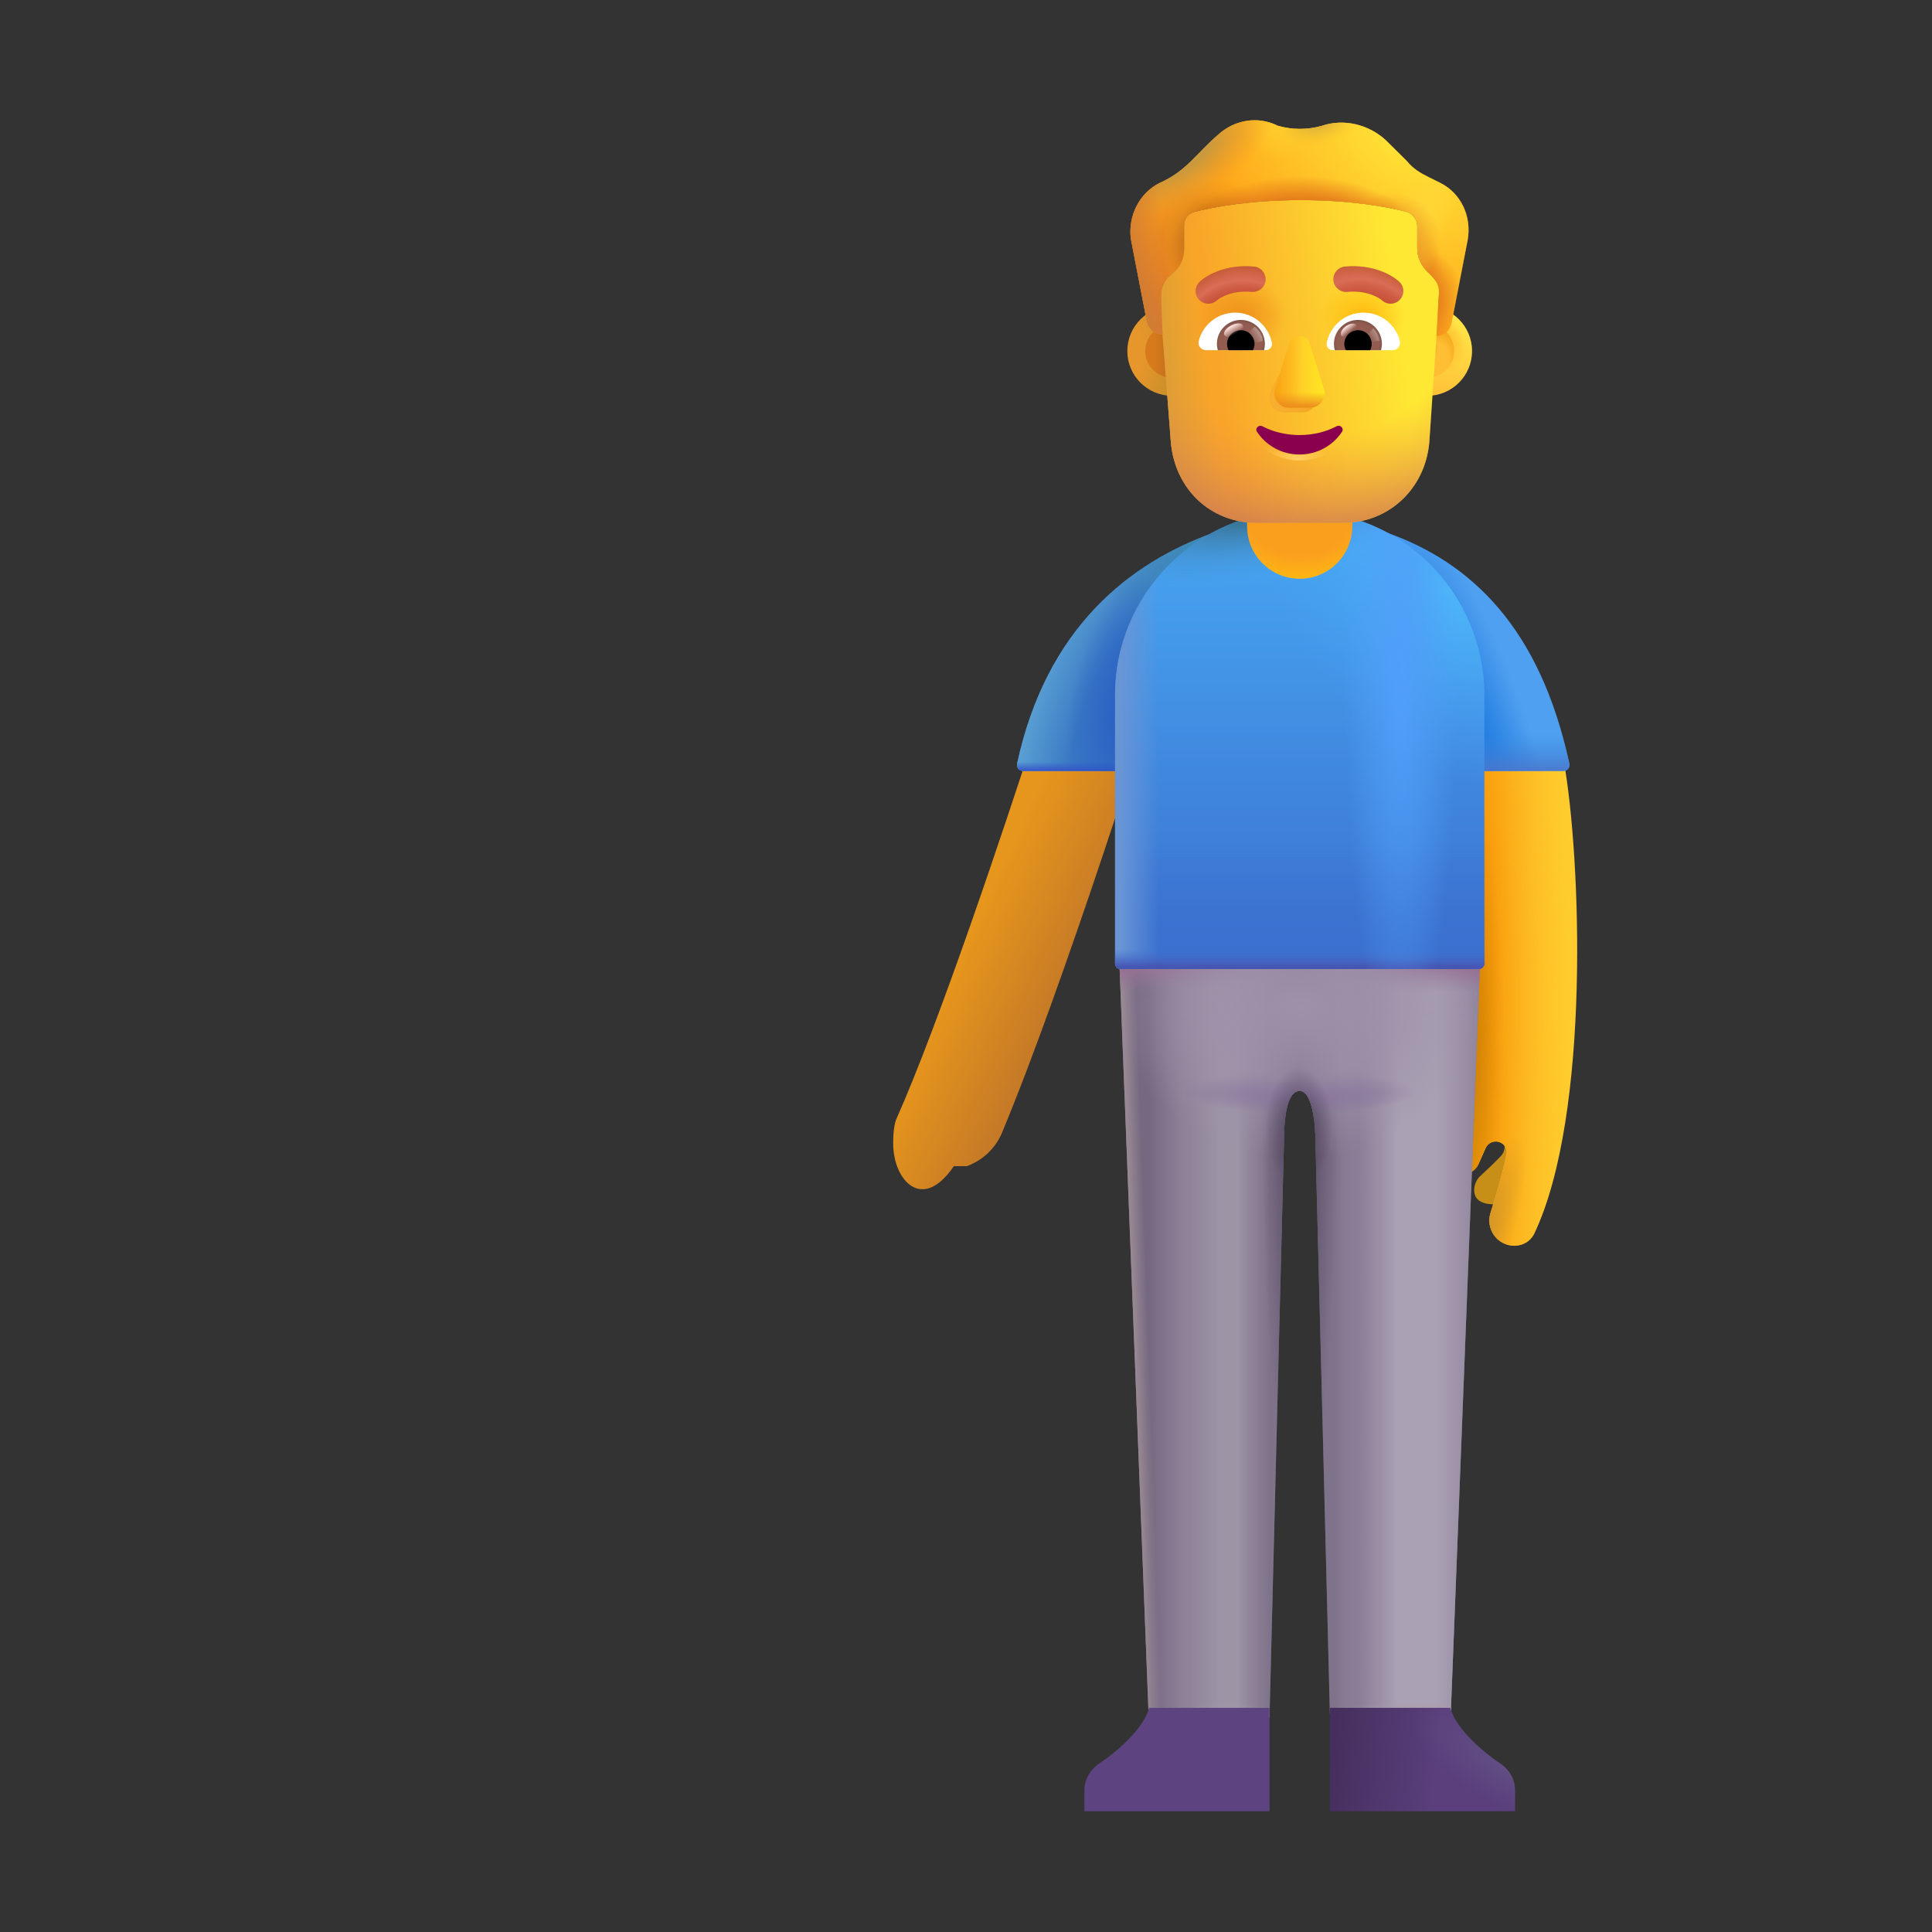 <svg width="32" height="32" viewBox="0 0 32 32" fill="none" xmlns="http://www.w3.org/2000/svg">
<rect x="0" y="0" width="32" height="32" fill="#333333" stroke="none"/>
<path d="M16.589 18.779C17.649 16.239 19.149 11.46 19.219 11.22L18.882 11.116C18.239 10.919 17.392 11.368 17.186 12.008C16.611 13.788 15.549 16.955 14.849 18.529C14.793 18.65 14.787 18.917 14.799 19.049C14.849 19.595 15.299 20.049 15.799 19.315H16.014C16.141 19.269 16.257 19.198 16.356 19.106C16.455 19.014 16.534 18.903 16.589 18.779Z" fill="url(#paint0_linear_4524_41283)"/>
<path d="M24.859 19.148C24.944 19.058 24.923 18.952 24.902 18.91H25.34L25.02 19.906C24.758 19.984 24.48 19.957 24.43 19.793C24.389 19.662 24.457 19.539 24.504 19.492C24.587 19.415 24.775 19.239 24.859 19.148Z" fill="#C78E18"/>
<path d="M25.414 20.429C26.352 18.447 26.183 14.171 25.901 12.605H24.229C24.301 15.031 24.074 17.859 23.935 19.128C23.924 19.231 23.968 19.331 24.051 19.393C24.201 19.504 24.415 19.448 24.49 19.278L24.607 19.015C24.645 18.929 24.743 18.886 24.833 18.916C24.917 18.944 24.97 19.029 24.952 19.117C24.891 19.416 24.78 19.795 24.688 20.09C24.623 20.297 24.726 20.521 24.927 20.603C25.113 20.679 25.328 20.611 25.414 20.429Z" fill="#FFCC2D"/>
<path d="M25.414 20.429C26.352 18.447 26.183 14.171 25.901 12.605H24.229C24.301 15.031 24.074 17.859 23.935 19.128C23.924 19.231 23.968 19.331 24.051 19.393C24.201 19.504 24.415 19.448 24.49 19.278L24.607 19.015C24.645 18.929 24.743 18.886 24.833 18.916C24.917 18.944 24.97 19.029 24.952 19.117C24.891 19.416 24.78 19.795 24.688 20.09C24.623 20.297 24.726 20.521 24.927 20.603C25.113 20.679 25.328 20.611 25.414 20.429Z" fill="url(#paint1_radial_4524_41283)"/>
<path d="M25.414 20.429C26.352 18.447 26.183 14.171 25.901 12.605H24.229C24.301 15.031 24.074 17.859 23.935 19.128C23.924 19.231 23.968 19.331 24.051 19.393C24.201 19.504 24.415 19.448 24.49 19.278L24.607 19.015C24.645 18.929 24.743 18.886 24.833 18.916C24.917 18.944 24.97 19.029 24.952 19.117C24.891 19.416 24.78 19.795 24.688 20.09C24.623 20.297 24.726 20.521 24.927 20.603C25.113 20.679 25.328 20.611 25.414 20.429Z" fill="url(#paint2_radial_4524_41283)"/>
<path d="M25.414 20.429C26.352 18.447 26.183 14.171 25.901 12.605H24.229C24.301 15.031 24.074 17.859 23.935 19.128C23.924 19.231 23.968 19.331 24.051 19.393C24.201 19.504 24.415 19.448 24.49 19.278L24.607 19.015C24.645 18.929 24.743 18.886 24.833 18.916C24.917 18.944 24.97 19.029 24.952 19.117C24.891 19.416 24.78 19.795 24.688 20.09C24.623 20.297 24.726 20.521 24.927 20.603C25.113 20.679 25.328 20.611 25.414 20.429Z" fill="url(#paint3_radial_4524_41283)"/>
<path d="M16.846 12.649C17.332 10.395 18.713 9.315 20.114 8.82V12.77H16.943C16.88 12.77 16.833 12.711 16.846 12.649Z" fill="#3979C4"/>
<path d="M16.846 12.649C17.332 10.395 18.713 9.315 20.114 8.82V12.77H16.943C16.88 12.77 16.833 12.711 16.846 12.649Z" fill="url(#paint4_radial_4524_41283)"/>
<path d="M16.846 12.649C17.332 10.395 18.713 9.315 20.114 8.82V12.77H16.943C16.88 12.77 16.833 12.711 16.846 12.649Z" fill="url(#paint5_radial_4524_41283)"/>
<path d="M16.846 12.649C17.332 10.395 18.713 9.315 20.114 8.82V12.77H16.943C16.88 12.77 16.833 12.711 16.846 12.649Z" fill="url(#paint6_linear_4524_41283)"/>
<path d="M16.846 12.649C17.332 10.395 18.713 9.315 20.114 8.82V12.77H16.943C16.88 12.77 16.833 12.711 16.846 12.649Z" fill="url(#paint7_radial_4524_41283)"/>
<path d="M25.994 12.649C25.508 10.395 24.366 9.315 22.965 8.82V12.77H25.897C25.96 12.77 26.008 12.711 25.994 12.649Z" fill="#4FA0F0"/>
<path d="M25.994 12.649C25.508 10.395 24.366 9.315 22.965 8.82V12.77H25.897C25.96 12.77 26.008 12.711 25.994 12.649Z" fill="url(#paint8_radial_4524_41283)"/>
<path d="M25.994 12.649C25.508 10.395 24.366 9.315 22.965 8.82V12.77H25.897C25.96 12.77 26.008 12.711 25.994 12.649Z" fill="url(#paint9_linear_4524_41283)"/>
<path d="M18.543 16L19.027 28.453H21.027L21.266 18.93C21.266 18.602 21.294 18.07 21.527 18.07C21.739 18.07 21.79 18.625 21.789 18.93L22.027 28.379L24.027 28.453L24.512 16H18.543Z" fill="#756983"/>
<path d="M18.543 16L19.027 28.453H21.027L21.266 18.93C21.266 18.602 21.294 18.07 21.527 18.07C21.739 18.07 21.79 18.625 21.789 18.93L22.027 28.379L24.027 28.453L24.512 16H18.543Z" fill="url(#paint10_linear_4524_41283)"/>
<path d="M18.543 16L19.027 28.453H21.027L21.266 18.93C21.266 18.602 21.294 18.07 21.527 18.07C21.739 18.07 21.79 18.625 21.789 18.93L22.027 28.379L24.027 28.453L24.512 16H18.543Z" fill="url(#paint11_linear_4524_41283)"/>
<path d="M18.543 16L19.027 28.453H21.027L21.266 18.93C21.266 18.602 21.294 18.07 21.527 18.07C21.739 18.07 21.79 18.625 21.789 18.93L22.027 28.379L24.027 28.453L24.512 16H18.543Z" fill="url(#paint12_linear_4524_41283)"/>
<path d="M18.543 16L19.027 28.453H21.027L21.266 18.93C21.266 18.602 21.294 18.07 21.527 18.07C21.739 18.07 21.79 18.625 21.789 18.93L22.027 28.379L24.027 28.453L24.512 16H18.543Z" fill="url(#paint13_linear_4524_41283)"/>
<path d="M18.543 16L19.027 28.453H21.027L21.266 18.93C21.266 18.602 21.294 18.07 21.527 18.07C21.739 18.07 21.79 18.625 21.789 18.93L22.027 28.379L24.027 28.453L24.512 16H18.543Z" fill="url(#paint14_radial_4524_41283)"/>
<path d="M18.543 16L19.027 28.453H21.027L21.266 18.93C21.266 18.602 21.294 18.07 21.527 18.07C21.739 18.07 21.79 18.625 21.789 18.93L22.027 28.379L24.027 28.453L24.512 16H18.543Z" fill="url(#paint15_radial_4524_41283)"/>
<path d="M18.543 16L19.027 28.453H21.027L21.266 18.93C21.266 18.602 21.294 18.07 21.527 18.07C21.739 18.07 21.79 18.625 21.789 18.93L22.027 28.379L24.027 28.453L24.512 16H18.543Z" fill="url(#paint16_radial_4524_41283)"/>
<path d="M18.543 16L19.027 28.453H21.027L21.266 18.93C21.266 18.602 21.294 18.07 21.527 18.07C21.739 18.07 21.79 18.625 21.789 18.93L22.027 28.379L24.027 28.453L24.512 16H18.543Z" fill="url(#paint17_radial_4524_41283)"/>
<path d="M18.543 16L19.027 28.453H21.027L21.266 18.93C21.266 18.602 21.294 18.07 21.527 18.07C21.739 18.07 21.79 18.625 21.789 18.93L22.027 28.379L24.027 28.453L24.512 16H18.543Z" fill="url(#paint18_radial_4524_41283)"/>
<path d="M18.543 16L19.027 28.453H21.027L21.266 18.93C21.266 18.602 21.294 18.07 21.527 18.07C21.739 18.07 21.79 18.625 21.789 18.93L22.027 28.379L24.027 28.453L24.512 16H18.543Z" fill="url(#paint19_radial_4524_41283)"/>
<path d="M17.961 29.642V30H21.027V28.287H19.035C18.933 28.654 18.461 29.041 18.219 29.201C18.032 29.324 17.961 29.502 17.961 29.642Z" fill="#5D4480"/>
<path d="M25.094 29.642V30H22.027V28.287H24.02C24.121 28.654 24.594 29.041 24.836 29.201C25.023 29.324 25.094 29.502 25.094 29.642Z" fill="url(#paint20_linear_4524_41283)"/>
<path d="M25.094 29.642V30H22.027V28.287H24.02C24.121 28.654 24.594 29.041 24.836 29.201C25.023 29.324 25.094 29.502 25.094 29.642Z" fill="url(#paint21_radial_4524_41283)"/>
<path d="M18.469 11.516C18.469 9.826 19.838 8.457 21.527 8.457C23.217 8.457 24.586 9.826 24.586 11.516V15.957C24.586 16.009 24.544 16.051 24.492 16.051H18.562C18.511 16.051 18.469 16.009 18.469 15.957V11.516Z" fill="url(#paint22_linear_4524_41283)"/>
<path d="M18.469 11.516C18.469 9.826 19.838 8.457 21.527 8.457C23.217 8.457 24.586 9.826 24.586 11.516V15.957C24.586 16.009 24.544 16.051 24.492 16.051H18.562C18.511 16.051 18.469 16.009 18.469 15.957V11.516Z" fill="url(#paint23_radial_4524_41283)"/>
<path d="M18.469 11.516C18.469 9.826 19.838 8.457 21.527 8.457C23.217 8.457 24.586 9.826 24.586 11.516V15.957C24.586 16.009 24.544 16.051 24.492 16.051H18.562C18.511 16.051 18.469 16.009 18.469 15.957V11.516Z" fill="url(#paint24_linear_4524_41283)"/>
<path d="M18.469 11.516C18.469 9.826 19.838 8.457 21.527 8.457C23.217 8.457 24.586 9.826 24.586 11.516V15.957C24.586 16.009 24.544 16.051 24.492 16.051H18.562C18.511 16.051 18.469 16.009 18.469 15.957V11.516Z" fill="url(#paint25_linear_4524_41283)"/>
<path d="M18.469 11.516C18.469 9.826 19.838 8.457 21.527 8.457C23.217 8.457 24.586 9.826 24.586 11.516V15.957C24.586 16.009 24.544 16.051 24.492 16.051H18.562C18.511 16.051 18.469 16.009 18.469 15.957V11.516Z" fill="url(#paint26_linear_4524_41283)"/>
<path d="M18.469 11.516C18.469 9.826 19.838 8.457 21.527 8.457C23.217 8.457 24.586 9.826 24.586 11.516V15.957C24.586 16.009 24.544 16.051 24.492 16.051H18.562C18.511 16.051 18.469 16.009 18.469 15.957V11.516Z" fill="url(#paint27_radial_4524_41283)"/>
<path d="M18.469 11.516C18.469 9.826 19.838 8.457 21.527 8.457C23.217 8.457 24.586 9.826 24.586 11.516V15.957C24.586 16.009 24.544 16.051 24.492 16.051H18.562C18.511 16.051 18.469 16.009 18.469 15.957V11.516Z" fill="url(#paint28_radial_4524_41283)"/>
<path d="M20.656 7.363H22.398V8.715C22.398 9.196 22.008 9.586 21.527 9.586C21.046 9.586 20.656 9.196 20.656 8.715V7.363Z" fill="url(#paint29_radial_4524_41283)"/>
<circle cx="19.414" cy="5.814" r="0.742" fill="url(#paint30_radial_4524_41283)"/>
<circle cx="19.411" cy="5.814" r="0.442" fill="url(#paint31_linear_4524_41283)"/>
<circle cx="23.64" cy="5.814" r="0.742" fill="url(#paint32_linear_4524_41283)"/>
<circle cx="23.64" cy="5.814" r="0.742" fill="url(#paint33_radial_4524_41283)"/>
<circle cx="23.642" cy="5.814" r="0.442" fill="#FFBF34"/>
<circle cx="23.642" cy="5.814" r="0.442" fill="url(#paint34_radial_4524_41283)"/>
<circle cx="23.642" cy="5.814" r="0.442" fill="url(#paint35_radial_4524_41283)"/>
<path d="M19.256 5.542C19.245 5.403 19.23 5.005 19.23 4.903C19.23 4.784 19.278 4.642 19.373 4.571L19.445 4.5C19.564 4.405 19.612 4.263 19.612 4.12V3.741C19.612 3.623 19.683 3.528 19.803 3.504C20.089 3.433 20.685 3.314 21.543 3.314C22.402 3.314 22.998 3.433 23.284 3.504C23.379 3.528 23.474 3.623 23.474 3.741V4.12C23.474 4.263 23.546 4.405 23.641 4.5C23.865 4.656 23.851 4.742 23.832 4.927C23.826 4.984 23.808 5.457 23.793 5.567L23.674 7.326C23.603 8.113 22.985 8.661 22.247 8.661H20.82C20.059 8.661 19.465 8.113 19.393 7.326L19.256 5.542Z" fill="url(#paint36_linear_4524_41283)"/>
<path d="M19.256 5.542C19.245 5.403 19.23 5.005 19.23 4.903C19.23 4.784 19.278 4.642 19.373 4.571L19.445 4.5C19.564 4.405 19.612 4.263 19.612 4.12V3.741C19.612 3.623 19.683 3.528 19.803 3.504C20.089 3.433 20.685 3.314 21.543 3.314C22.402 3.314 22.998 3.433 23.284 3.504C23.379 3.528 23.474 3.623 23.474 3.741V4.12C23.474 4.263 23.546 4.405 23.641 4.5C23.865 4.656 23.851 4.742 23.832 4.927C23.826 4.984 23.808 5.457 23.793 5.567L23.674 7.326C23.603 8.113 22.985 8.661 22.247 8.661H20.82C20.059 8.661 19.465 8.113 19.393 7.326L19.256 5.542Z" fill="url(#paint37_linear_4524_41283)"/>
<path d="M19.256 5.542C19.245 5.403 19.23 5.005 19.23 4.903C19.23 4.784 19.278 4.642 19.373 4.571L19.445 4.5C19.564 4.405 19.612 4.263 19.612 4.12V3.741C19.612 3.623 19.683 3.528 19.803 3.504C20.089 3.433 20.685 3.314 21.543 3.314C22.402 3.314 22.998 3.433 23.284 3.504C23.379 3.528 23.474 3.623 23.474 3.741V4.12C23.474 4.263 23.546 4.405 23.641 4.5C23.865 4.656 23.851 4.742 23.832 4.927C23.826 4.984 23.808 5.457 23.793 5.567L23.674 7.326C23.603 8.113 22.985 8.661 22.247 8.661H20.82C20.059 8.661 19.465 8.113 19.393 7.326L19.256 5.542Z" fill="url(#paint38_radial_4524_41283)"/>
<path d="M19.256 5.542C19.245 5.403 19.23 5.005 19.23 4.903C19.23 4.784 19.278 4.642 19.373 4.571L19.445 4.5C19.564 4.405 19.612 4.263 19.612 4.12V3.741C19.612 3.623 19.683 3.528 19.803 3.504C20.089 3.433 20.685 3.314 21.543 3.314C22.402 3.314 22.998 3.433 23.284 3.504C23.379 3.528 23.474 3.623 23.474 3.741V4.12C23.474 4.263 23.546 4.405 23.641 4.5C23.865 4.656 23.851 4.742 23.832 4.927C23.826 4.984 23.808 5.457 23.793 5.567L23.674 7.326C23.603 8.113 22.985 8.661 22.247 8.661H20.82C20.059 8.661 19.465 8.113 19.393 7.326L19.256 5.542Z" fill="url(#paint39_radial_4524_41283)"/>
<path d="M19.256 5.542C19.245 5.403 19.23 5.005 19.23 4.903C19.23 4.784 19.278 4.642 19.373 4.571L19.445 4.5C19.564 4.405 19.612 4.263 19.612 4.12V3.741C19.612 3.623 19.683 3.528 19.803 3.504C20.089 3.433 20.685 3.314 21.543 3.314C22.402 3.314 22.998 3.433 23.284 3.504C23.379 3.528 23.474 3.623 23.474 3.741V4.12C23.474 4.263 23.546 4.405 23.641 4.5C23.865 4.656 23.851 4.742 23.832 4.927C23.826 4.984 23.808 5.457 23.793 5.567L23.674 7.326C23.603 8.113 22.985 8.661 22.247 8.661H20.82C20.059 8.661 19.465 8.113 19.393 7.326L19.256 5.542Z" fill="url(#paint40_radial_4524_41283)"/>
<path d="M23.665 2.935L23.856 3.03C24.19 3.196 24.381 3.575 24.309 3.978L24.047 5.33C24.023 5.469 23.931 5.563 23.793 5.566C23.808 5.343 23.823 4.981 23.829 4.924C23.848 4.732 23.818 4.675 23.642 4.5C23.546 4.405 23.475 4.263 23.475 4.12V3.741C23.475 3.623 23.379 3.528 23.284 3.504C22.998 3.433 22.402 3.314 21.543 3.314C20.685 3.314 20.089 3.433 19.803 3.504C19.684 3.528 19.612 3.623 19.612 3.741V4.12C19.612 4.263 19.564 4.405 19.445 4.5L19.374 4.571C19.278 4.642 19.23 4.791 19.23 4.909C19.236 4.978 19.246 5.376 19.256 5.542C19.123 5.533 19.015 5.441 18.992 5.306L18.73 3.955C18.682 3.575 18.873 3.196 19.207 3.03C19.657 2.832 19.822 2.533 20.184 2.224C20.447 1.987 20.828 1.916 21.162 2.082C21.4 2.153 21.663 2.153 21.901 2.082C22.259 1.963 22.664 2.058 22.95 2.319L23.308 2.674C23.403 2.793 23.522 2.864 23.665 2.935Z" fill="#FFA91B"/>
<path d="M23.665 2.935L23.856 3.03C24.19 3.196 24.381 3.575 24.309 3.978L24.047 5.33C24.023 5.469 23.931 5.563 23.793 5.566C23.808 5.343 23.823 4.981 23.829 4.924C23.848 4.732 23.818 4.675 23.642 4.5C23.546 4.405 23.475 4.263 23.475 4.12V3.741C23.475 3.623 23.379 3.528 23.284 3.504C22.998 3.433 22.402 3.314 21.543 3.314C20.685 3.314 20.089 3.433 19.803 3.504C19.684 3.528 19.612 3.623 19.612 3.741V4.12C19.612 4.263 19.564 4.405 19.445 4.5L19.374 4.571C19.278 4.642 19.23 4.791 19.23 4.909C19.236 4.978 19.246 5.376 19.256 5.542C19.123 5.533 19.015 5.441 18.992 5.306L18.73 3.955C18.682 3.575 18.873 3.196 19.207 3.03C19.657 2.832 19.822 2.533 20.184 2.224C20.447 1.987 20.828 1.916 21.162 2.082C21.4 2.153 21.663 2.153 21.901 2.082C22.259 1.963 22.664 2.058 22.95 2.319L23.308 2.674C23.403 2.793 23.522 2.864 23.665 2.935Z" fill="url(#paint41_radial_4524_41283)"/>
<path d="M23.665 2.935L23.856 3.03C24.19 3.196 24.381 3.575 24.309 3.978L24.047 5.33C24.023 5.469 23.931 5.563 23.793 5.566C23.808 5.343 23.823 4.981 23.829 4.924C23.848 4.732 23.818 4.675 23.642 4.5C23.546 4.405 23.475 4.263 23.475 4.12V3.741C23.475 3.623 23.379 3.528 23.284 3.504C22.998 3.433 22.402 3.314 21.543 3.314C20.685 3.314 20.089 3.433 19.803 3.504C19.684 3.528 19.612 3.623 19.612 3.741V4.12C19.612 4.263 19.564 4.405 19.445 4.5L19.374 4.571C19.278 4.642 19.23 4.791 19.23 4.909C19.236 4.978 19.246 5.376 19.256 5.542C19.123 5.533 19.015 5.441 18.992 5.306L18.73 3.955C18.682 3.575 18.873 3.196 19.207 3.03C19.657 2.832 19.822 2.533 20.184 2.224C20.447 1.987 20.828 1.916 21.162 2.082C21.4 2.153 21.663 2.153 21.901 2.082C22.259 1.963 22.664 2.058 22.95 2.319L23.308 2.674C23.403 2.793 23.522 2.864 23.665 2.935Z" fill="url(#paint42_linear_4524_41283)"/>
<path d="M23.665 2.935L23.856 3.03C24.19 3.196 24.381 3.575 24.309 3.978L24.047 5.33C24.023 5.469 23.931 5.563 23.793 5.566C23.808 5.343 23.823 4.981 23.829 4.924C23.848 4.732 23.818 4.675 23.642 4.5C23.546 4.405 23.475 4.263 23.475 4.12V3.741C23.475 3.623 23.379 3.528 23.284 3.504C22.998 3.433 22.402 3.314 21.543 3.314C20.685 3.314 20.089 3.433 19.803 3.504C19.684 3.528 19.612 3.623 19.612 3.741V4.12C19.612 4.263 19.564 4.405 19.445 4.5L19.374 4.571C19.278 4.642 19.23 4.791 19.23 4.909C19.236 4.978 19.246 5.376 19.256 5.542C19.123 5.533 19.015 5.441 18.992 5.306L18.73 3.955C18.682 3.575 18.873 3.196 19.207 3.03C19.657 2.832 19.822 2.533 20.184 2.224C20.447 1.987 20.828 1.916 21.162 2.082C21.4 2.153 21.663 2.153 21.901 2.082C22.259 1.963 22.664 2.058 22.95 2.319L23.308 2.674C23.403 2.793 23.522 2.864 23.665 2.935Z" fill="url(#paint43_radial_4524_41283)"/>
<path d="M23.665 2.935L23.856 3.03C24.19 3.196 24.381 3.575 24.309 3.978L24.047 5.33C24.023 5.469 23.931 5.563 23.793 5.566C23.808 5.343 23.823 4.981 23.829 4.924C23.848 4.732 23.818 4.675 23.642 4.5C23.546 4.405 23.475 4.263 23.475 4.12V3.741C23.475 3.623 23.379 3.528 23.284 3.504C22.998 3.433 22.402 3.314 21.543 3.314C20.685 3.314 20.089 3.433 19.803 3.504C19.684 3.528 19.612 3.623 19.612 3.741V4.12C19.612 4.263 19.564 4.405 19.445 4.5L19.374 4.571C19.278 4.642 19.23 4.791 19.23 4.909C19.236 4.978 19.246 5.376 19.256 5.542C19.123 5.533 19.015 5.441 18.992 5.306L18.73 3.955C18.682 3.575 18.873 3.196 19.207 3.03C19.657 2.832 19.822 2.533 20.184 2.224C20.447 1.987 20.828 1.916 21.162 2.082C21.4 2.153 21.663 2.153 21.901 2.082C22.259 1.963 22.664 2.058 22.95 2.319L23.308 2.674C23.403 2.793 23.522 2.864 23.665 2.935Z" fill="url(#paint44_radial_4524_41283)"/>
<path d="M23.665 2.935L23.856 3.03C24.19 3.196 24.381 3.575 24.309 3.978L24.047 5.33C24.023 5.469 23.931 5.563 23.793 5.566C23.808 5.343 23.823 4.981 23.829 4.924C23.848 4.732 23.818 4.675 23.642 4.5C23.546 4.405 23.475 4.263 23.475 4.12V3.741C23.475 3.623 23.379 3.528 23.284 3.504C22.998 3.433 22.402 3.314 21.543 3.314C20.685 3.314 20.089 3.433 19.803 3.504C19.684 3.528 19.612 3.623 19.612 3.741V4.12C19.612 4.263 19.564 4.405 19.445 4.5L19.374 4.571C19.278 4.642 19.23 4.791 19.23 4.909C19.236 4.978 19.246 5.376 19.256 5.542C19.123 5.533 19.015 5.441 18.992 5.306L18.73 3.955C18.682 3.575 18.873 3.196 19.207 3.03C19.657 2.832 19.822 2.533 20.184 2.224C20.447 1.987 20.828 1.916 21.162 2.082C21.4 2.153 21.663 2.153 21.901 2.082C22.259 1.963 22.664 2.058 22.95 2.319L23.308 2.674C23.403 2.793 23.522 2.864 23.665 2.935Z" fill="url(#paint45_radial_4524_41283)"/>
<path d="M23.665 2.935L23.856 3.03C24.19 3.196 24.381 3.575 24.309 3.978L24.047 5.33C24.023 5.469 23.931 5.563 23.793 5.566C23.808 5.343 23.823 4.981 23.829 4.924C23.848 4.732 23.818 4.675 23.642 4.5C23.546 4.405 23.475 4.263 23.475 4.12V3.741C23.475 3.623 23.379 3.528 23.284 3.504C22.998 3.433 22.402 3.314 21.543 3.314C20.685 3.314 20.089 3.433 19.803 3.504C19.684 3.528 19.612 3.623 19.612 3.741V4.12C19.612 4.263 19.564 4.405 19.445 4.5L19.374 4.571C19.278 4.642 19.23 4.791 19.23 4.909C19.236 4.978 19.246 5.376 19.256 5.542C19.123 5.533 19.015 5.441 18.992 5.306L18.73 3.955C18.682 3.575 18.873 3.196 19.207 3.03C19.657 2.832 19.822 2.533 20.184 2.224C20.447 1.987 20.828 1.916 21.162 2.082C21.4 2.153 21.663 2.153 21.901 2.082C22.259 1.963 22.664 2.058 22.95 2.319L23.308 2.674C23.403 2.793 23.522 2.864 23.665 2.935Z" fill="url(#paint46_radial_4524_41283)"/>
<path d="M23.665 2.935L23.856 3.03C24.19 3.196 24.381 3.575 24.309 3.978L24.047 5.33C24.023 5.469 23.931 5.563 23.793 5.566C23.808 5.343 23.823 4.981 23.829 4.924C23.848 4.732 23.818 4.675 23.642 4.5C23.546 4.405 23.475 4.263 23.475 4.12V3.741C23.475 3.623 23.379 3.528 23.284 3.504C22.998 3.433 22.402 3.314 21.543 3.314C20.685 3.314 20.089 3.433 19.803 3.504C19.684 3.528 19.612 3.623 19.612 3.741V4.12C19.612 4.263 19.564 4.405 19.445 4.5L19.374 4.571C19.278 4.642 19.23 4.791 19.23 4.909C19.236 4.978 19.246 5.376 19.256 5.542C19.123 5.533 19.015 5.441 18.992 5.306L18.73 3.955C18.682 3.575 18.873 3.196 19.207 3.03C19.657 2.832 19.822 2.533 20.184 2.224C20.447 1.987 20.828 1.916 21.162 2.082C21.4 2.153 21.663 2.153 21.901 2.082C22.259 1.963 22.664 2.058 22.95 2.319L23.308 2.674C23.403 2.793 23.522 2.864 23.665 2.935Z" fill="url(#paint47_radial_4524_41283)"/>
<path d="M23.665 2.935L23.856 3.03C24.19 3.196 24.381 3.575 24.309 3.978L24.047 5.33C24.023 5.469 23.931 5.563 23.793 5.566C23.808 5.343 23.823 4.981 23.829 4.924C23.848 4.732 23.818 4.675 23.642 4.5C23.546 4.405 23.475 4.263 23.475 4.12V3.741C23.475 3.623 23.379 3.528 23.284 3.504C22.998 3.433 22.402 3.314 21.543 3.314C20.685 3.314 20.089 3.433 19.803 3.504C19.684 3.528 19.612 3.623 19.612 3.741V4.12C19.612 4.263 19.564 4.405 19.445 4.5L19.374 4.571C19.278 4.642 19.23 4.791 19.23 4.909C19.236 4.978 19.246 5.376 19.256 5.542C19.123 5.533 19.015 5.441 18.992 5.306L18.73 3.955C18.682 3.575 18.873 3.196 19.207 3.03C19.657 2.832 19.822 2.533 20.184 2.224C20.447 1.987 20.828 1.916 21.162 2.082C21.4 2.153 21.663 2.153 21.901 2.082C22.259 1.963 22.664 2.058 22.95 2.319L23.308 2.674C23.403 2.793 23.522 2.864 23.665 2.935Z" fill="url(#paint48_radial_4524_41283)"/>
<path d="M23.665 2.935L23.856 3.03C24.19 3.196 24.381 3.575 24.309 3.978L24.047 5.33C24.023 5.469 23.931 5.563 23.793 5.566C23.808 5.343 23.823 4.981 23.829 4.924C23.848 4.732 23.818 4.675 23.642 4.5C23.546 4.405 23.475 4.263 23.475 4.12V3.741C23.475 3.623 23.379 3.528 23.284 3.504C22.998 3.433 22.402 3.314 21.543 3.314C20.685 3.314 20.089 3.433 19.803 3.504C19.684 3.528 19.612 3.623 19.612 3.741V4.12C19.612 4.263 19.564 4.405 19.445 4.5L19.374 4.571C19.278 4.642 19.23 4.791 19.23 4.909C19.236 4.978 19.246 5.376 19.256 5.542C19.123 5.533 19.015 5.441 18.992 5.306L18.73 3.955C18.682 3.575 18.873 3.196 19.207 3.03C19.657 2.832 19.822 2.533 20.184 2.224C20.447 1.987 20.828 1.916 21.162 2.082C21.4 2.153 21.663 2.153 21.901 2.082C22.259 1.963 22.664 2.058 22.95 2.319L23.308 2.674C23.403 2.793 23.522 2.864 23.665 2.935Z" fill="url(#paint49_radial_4524_41283)"/>
<path d="M23.665 2.935L23.856 3.03C24.19 3.196 24.381 3.575 24.309 3.978L24.047 5.33C24.023 5.469 23.931 5.563 23.793 5.566C23.808 5.343 23.823 4.981 23.829 4.924C23.848 4.732 23.818 4.675 23.642 4.5C23.546 4.405 23.475 4.263 23.475 4.12V3.741C23.475 3.623 23.379 3.528 23.284 3.504C22.998 3.433 22.402 3.314 21.543 3.314C20.685 3.314 20.089 3.433 19.803 3.504C19.684 3.528 19.612 3.623 19.612 3.741V4.12C19.612 4.263 19.564 4.405 19.445 4.5L19.374 4.571C19.278 4.642 19.23 4.791 19.23 4.909C19.236 4.978 19.246 5.376 19.256 5.542C19.123 5.533 19.015 5.441 18.992 5.306L18.73 3.955C18.682 3.575 18.873 3.196 19.207 3.03C19.657 2.832 19.822 2.533 20.184 2.224C20.447 1.987 20.828 1.916 21.162 2.082C21.4 2.153 21.663 2.153 21.901 2.082C22.259 1.963 22.664 2.058 22.95 2.319L23.308 2.674C23.403 2.793 23.522 2.864 23.665 2.935Z" fill="url(#paint50_radial_4524_41283)"/>
<path d="M23.665 2.935L23.856 3.03C24.19 3.196 24.381 3.575 24.309 3.978L24.047 5.33C24.023 5.469 23.931 5.563 23.793 5.566C23.808 5.343 23.823 4.981 23.829 4.924C23.848 4.732 23.818 4.675 23.642 4.5C23.546 4.405 23.475 4.263 23.475 4.12V3.741C23.475 3.623 23.379 3.528 23.284 3.504C22.998 3.433 22.402 3.314 21.543 3.314C20.685 3.314 20.089 3.433 19.803 3.504C19.684 3.528 19.612 3.623 19.612 3.741V4.12C19.612 4.263 19.564 4.405 19.445 4.5L19.374 4.571C19.278 4.642 19.23 4.791 19.23 4.909C19.236 4.978 19.246 5.376 19.256 5.542C19.123 5.533 19.015 5.441 18.992 5.306L18.73 3.955C18.682 3.575 18.873 3.196 19.207 3.03C19.657 2.832 19.822 2.533 20.184 2.224C20.447 1.987 20.828 1.916 21.162 2.082C21.4 2.153 21.663 2.153 21.901 2.082C22.259 1.963 22.664 2.058 22.95 2.319L23.308 2.674C23.403 2.793 23.522 2.864 23.665 2.935Z" fill="url(#paint51_radial_4524_41283)"/>
<path d="M23.665 2.935L23.856 3.03C24.19 3.196 24.381 3.575 24.309 3.978L24.047 5.33C24.023 5.469 23.931 5.563 23.793 5.566C23.808 5.343 23.823 4.981 23.829 4.924C23.848 4.732 23.818 4.675 23.642 4.5C23.546 4.405 23.475 4.263 23.475 4.12V3.741C23.475 3.623 23.379 3.528 23.284 3.504C22.998 3.433 22.402 3.314 21.543 3.314C20.685 3.314 20.089 3.433 19.803 3.504C19.684 3.528 19.612 3.623 19.612 3.741V4.12C19.612 4.263 19.564 4.405 19.445 4.5L19.374 4.571C19.278 4.642 19.23 4.791 19.23 4.909C19.236 4.978 19.246 5.376 19.256 5.542C19.123 5.533 19.015 5.441 18.992 5.306L18.73 3.955C18.682 3.575 18.873 3.196 19.207 3.03C19.657 2.832 19.822 2.533 20.184 2.224C20.447 1.987 20.828 1.916 21.162 2.082C21.4 2.153 21.663 2.153 21.901 2.082C22.259 1.963 22.664 2.058 22.95 2.319L23.308 2.674C23.403 2.793 23.522 2.864 23.665 2.935Z" fill="url(#paint52_radial_4524_41283)"/>
<path d="M21.402 5.76L21.038 6.515C20.992 6.671 21.101 6.826 21.255 6.826H21.582C21.736 6.826 21.845 6.668 21.799 6.515L21.578 5.76C21.53 5.592 21.452 5.592 21.402 5.76Z" fill="#F1901C"/>
<path d="M21.402 5.76L21.038 6.515C20.992 6.671 21.101 6.826 21.255 6.826H21.582C21.736 6.826 21.845 6.668 21.799 6.515L21.578 5.76C21.53 5.592 21.452 5.592 21.402 5.76Z" fill="url(#paint53_radial_4524_41283)"/>
<path d="M21.353 5.688L21.116 6.443C21.068 6.598 21.184 6.754 21.348 6.754H21.697C21.861 6.754 21.977 6.596 21.929 6.443L21.692 5.688C21.642 5.52 21.406 5.52 21.353 5.688Z" fill="#FFCC28"/>
<path d="M21.353 5.688L21.116 6.443C21.068 6.598 21.184 6.754 21.348 6.754H21.697C21.861 6.754 21.977 6.596 21.929 6.443L21.692 5.688C21.642 5.52 21.406 5.52 21.353 5.688Z" fill="url(#paint54_linear_4524_41283)"/>
<path d="M21.353 5.688L21.116 6.443C21.068 6.598 21.184 6.754 21.348 6.754H21.697C21.861 6.754 21.977 6.596 21.929 6.443L21.692 5.688C21.642 5.52 21.406 5.52 21.353 5.688Z" fill="url(#paint55_linear_4524_41283)"/>
<path d="M21.353 5.688L21.116 6.443C21.068 6.598 21.184 6.754 21.348 6.754H21.697C21.861 6.754 21.977 6.596 21.929 6.443L21.692 5.688C21.642 5.52 21.406 5.52 21.353 5.688Z" fill="url(#paint56_linear_4524_41283)"/>
<path d="M21.524 7.206C21.298 7.206 21.086 7.153 20.908 7.06C20.847 7.029 20.782 7.097 20.82 7.153C20.969 7.378 21.228 7.528 21.524 7.528C21.819 7.528 22.078 7.378 22.227 7.153C22.266 7.095 22.2 7.029 22.139 7.06C21.961 7.153 21.751 7.206 21.524 7.206Z" stroke="url(#paint57_radial_4524_41283)" stroke-width="0.2"/>
<path d="M21.524 7.206C21.298 7.206 21.086 7.153 20.908 7.06C20.847 7.029 20.782 7.097 20.82 7.153C20.969 7.378 21.228 7.528 21.524 7.528C21.819 7.528 22.078 7.378 22.227 7.153C22.266 7.095 22.2 7.029 22.139 7.06C21.961 7.153 21.751 7.206 21.524 7.206Z" fill="#8A004F"/>
<path d="M22.584 5.178C22.874 5.178 23.119 5.378 23.186 5.649C23.206 5.726 23.146 5.8 23.067 5.8H22.076C22.012 5.8 21.962 5.742 21.975 5.679C22.03 5.395 22.281 5.178 22.584 5.178Z" fill="white"/>
<path d="M22.492 5.299C22.712 5.299 22.889 5.478 22.889 5.696C22.889 5.732 22.883 5.768 22.874 5.8H22.108C22.099 5.766 22.094 5.732 22.094 5.696C22.094 5.478 22.272 5.299 22.492 5.299Z" fill="url(#paint58_radial_4524_41283)"/>
<path d="M22.266 5.696C22.266 5.57 22.367 5.469 22.493 5.469C22.619 5.469 22.72 5.57 22.72 5.696C22.72 5.734 22.711 5.77 22.695 5.8H22.293C22.275 5.77 22.266 5.734 22.266 5.696Z" fill="black"/>
<path d="M22.462 5.383C22.491 5.42 22.431 5.467 22.364 5.517C22.297 5.567 22.247 5.602 22.219 5.565C22.191 5.527 22.222 5.455 22.29 5.405C22.357 5.355 22.434 5.345 22.462 5.383Z" fill="url(#paint59_linear_4524_41283)"/>
<path d="M22.847 5.644C22.833 5.541 22.773 5.464 22.744 5.438L22.629 5.565L22.681 5.666L22.847 5.644Z" fill="url(#paint60_linear_4524_41283)"/>
<path d="M20.458 5.178C20.167 5.178 19.922 5.378 19.855 5.649C19.836 5.726 19.895 5.8 19.974 5.8H20.966C21.029 5.8 21.079 5.743 21.067 5.679C21.011 5.395 20.759 5.178 20.458 5.178Z" fill="white"/>
<path d="M20.553 5.299C20.333 5.299 20.156 5.477 20.156 5.695C20.156 5.732 20.162 5.768 20.171 5.8H20.937C20.946 5.766 20.951 5.732 20.951 5.695C20.95 5.477 20.773 5.299 20.553 5.299Z" fill="url(#paint61_radial_4524_41283)"/>
<path d="M20.779 5.696C20.779 5.57 20.678 5.469 20.551 5.469C20.425 5.469 20.324 5.57 20.324 5.696C20.324 5.734 20.333 5.77 20.349 5.8H20.752C20.768 5.77 20.779 5.734 20.779 5.696Z" fill="black"/>
<path d="M20.913 5.649C20.913 5.521 20.809 5.435 20.78 5.41L20.652 5.534L20.731 5.694L20.913 5.649Z" fill="url(#paint62_linear_4524_41283)"/>
<ellipse cx="20.432" cy="5.469" rx="0.173" ry="0.088" transform="rotate(-27.914 20.432 5.469)" fill="url(#paint63_linear_4524_41283)"/>
<path fill-rule="evenodd" clip-rule="evenodd" d="M22.315 4.834C22.635 4.804 22.84 4.929 22.89 4.974C22.975 5.053 23.108 5.048 23.187 4.962C23.265 4.877 23.26 4.744 23.174 4.666C23.038 4.54 22.716 4.374 22.276 4.416C22.161 4.426 22.076 4.529 22.087 4.644C22.097 4.76 22.2 4.844 22.315 4.834Z" fill="url(#paint64_radial_4524_41283)"/>
<path fill-rule="evenodd" clip-rule="evenodd" d="M22.315 4.834C22.635 4.804 22.84 4.929 22.89 4.974C22.975 5.053 23.108 5.048 23.187 4.962C23.265 4.877 23.26 4.744 23.174 4.666C23.038 4.54 22.716 4.374 22.276 4.416C22.161 4.426 22.076 4.529 22.087 4.644C22.097 4.76 22.2 4.844 22.315 4.834Z" fill="url(#paint65_radial_4524_41283)"/>
<path fill-rule="evenodd" clip-rule="evenodd" d="M20.732 4.834C20.412 4.804 20.207 4.929 20.157 4.974C20.072 5.053 19.939 5.048 19.86 4.962C19.782 4.877 19.787 4.744 19.872 4.666C20.009 4.54 20.331 4.374 20.771 4.416C20.886 4.426 20.971 4.529 20.96 4.644C20.95 4.76 20.847 4.844 20.732 4.834Z" fill="url(#paint66_radial_4524_41283)"/>
<path fill-rule="evenodd" clip-rule="evenodd" d="M20.732 4.834C20.412 4.804 20.207 4.929 20.157 4.974C20.072 5.053 19.939 5.048 19.86 4.962C19.782 4.877 19.787 4.744 19.872 4.666C20.009 4.54 20.331 4.374 20.771 4.416C20.886 4.426 20.971 4.529 20.96 4.644C20.95 4.76 20.847 4.844 20.732 4.834Z" fill="url(#paint67_radial_4524_41283)"/>
<defs>
<linearGradient id="paint0_linear_4524_41283" x1="17.006" y1="13.418" x2="19.008" y2="14.336" gradientUnits="userSpaceOnUse">
<stop stop-color="#E6961C"/>
<stop offset="1" stop-color="#BF7329"/>
</linearGradient>
<radialGradient id="paint1_radial_4524_41283" cx="0" cy="0" r="1" gradientUnits="userSpaceOnUse" gradientTransform="translate(24.398 16.619) scale(1.609 15.414)">
<stop offset="0.101" stop-color="#F88E01"/>
<stop offset="1" stop-color="#FCB726" stop-opacity="0"/>
</radialGradient>
<radialGradient id="paint2_radial_4524_41283" cx="0" cy="0" r="1" gradientUnits="userSpaceOnUse" gradientTransform="translate(24.195 17.137) scale(0.719 4.578)">
<stop offset="0.087" stop-color="#BC7A0B"/>
<stop offset="1" stop-color="#D0910C" stop-opacity="0"/>
</radialGradient>
<radialGradient id="paint3_radial_4524_41283" cx="0" cy="0" r="1" gradientUnits="userSpaceOnUse" gradientTransform="translate(24.539 20.512) rotate(-71.25) scale(1.799 0.49)">
<stop stop-color="#CC952B"/>
<stop offset="1" stop-color="#CC952B" stop-opacity="0"/>
</radialGradient>
<radialGradient id="paint4_radial_4524_41283" cx="0" cy="0" r="1" gradientUnits="userSpaceOnUse" gradientTransform="translate(19.251 12.965) rotate(-169.34) scale(2.45 4.877)">
<stop offset="0.638" stop-color="#5BA1D3" stop-opacity="0"/>
<stop offset="1" stop-color="#5BA1D3"/>
</radialGradient>
<radialGradient id="paint5_radial_4524_41283" cx="0" cy="0" r="1" gradientUnits="userSpaceOnUse" gradientTransform="translate(20.114 8.82) rotate(142.862) scale(2.051 1.547)">
<stop stop-color="#3A87B0"/>
<stop offset="1" stop-color="#3A87B0" stop-opacity="0"/>
</radialGradient>
<linearGradient id="paint6_linear_4524_41283" x1="17.853" y1="12.77" x2="17.853" y2="12.617" gradientUnits="userSpaceOnUse">
<stop stop-color="#3556C8"/>
<stop offset="1" stop-color="#3556C8" stop-opacity="0"/>
</linearGradient>
<radialGradient id="paint7_radial_4524_41283" cx="0" cy="0" r="1" gradientUnits="userSpaceOnUse" gradientTransform="translate(18.695 11.699) rotate(100.12) scale(2.206 0.979)">
<stop stop-color="#285BC4"/>
<stop offset="1" stop-color="#285BC4" stop-opacity="0"/>
</radialGradient>
<radialGradient id="paint8_radial_4524_41283" cx="0" cy="0" r="1" gradientUnits="userSpaceOnUse" gradientTransform="translate(24.321 11.965) rotate(-19.654) scale(0.929 3.854)">
<stop offset="0.251" stop-color="#2680E1"/>
<stop offset="1" stop-color="#2680E1" stop-opacity="0"/>
</radialGradient>
<linearGradient id="paint9_linear_4524_41283" x1="25.274" y1="12.855" x2="25.274" y2="12.152" gradientUnits="userSpaceOnUse">
<stop stop-color="#4E73C8"/>
<stop offset="1" stop-color="#3686DF" stop-opacity="0"/>
</linearGradient>
<linearGradient id="paint10_linear_4524_41283" x1="18.868" y1="24.215" x2="19.095" y2="24.207" gradientUnits="userSpaceOnUse">
<stop stop-color="#A5949B"/>
<stop offset="1" stop-color="#A5949B" stop-opacity="0"/>
</linearGradient>
<linearGradient id="paint11_linear_4524_41283" x1="21.017" y1="24.166" x2="19.017" y2="24.166" gradientUnits="userSpaceOnUse">
<stop stop-color="#9E92AA" stop-opacity="0.5"/>
<stop offset="0.26" stop-color="#AAA1B4"/>
<stop offset="0.411" stop-color="#AAA1B4"/>
<stop offset="0.74" stop-color="#9E92AA" stop-opacity="0.8"/>
<stop offset="1" stop-color="#9E92AA" stop-opacity="0.2"/>
</linearGradient>
<linearGradient id="paint12_linear_4524_41283" x1="24.517" y1="24.166" x2="22.017" y2="24.166" gradientUnits="userSpaceOnUse">
<stop stop-color="#ABA1B5" stop-opacity="0.2"/>
<stop offset="0.292" stop-color="#AAA1B4"/>
<stop offset="0.469" stop-color="#AAA1B4"/>
<stop offset="0.542" stop-color="#AAA1B4"/>
<stop offset="0.807" stop-color="#ABA1B5" stop-opacity="0"/>
<stop offset="0.958" stop-color="#261F2C" stop-opacity="0.1"/>
</linearGradient>
<linearGradient id="paint13_linear_4524_41283" x1="21.527" y1="16" x2="21.527" y2="16.434" gradientUnits="userSpaceOnUse">
<stop stop-color="#966D92"/>
<stop offset="1" stop-color="#966D92" stop-opacity="0"/>
</linearGradient>
<radialGradient id="paint14_radial_4524_41283" cx="0" cy="0" r="1" gradientUnits="userSpaceOnUse" gradientTransform="translate(23.603 28.453) rotate(-90) scale(0.27 1.859)">
<stop stop-color="#AA9BA7"/>
<stop offset="1" stop-color="#AA9BA7" stop-opacity="0"/>
</radialGradient>
<radialGradient id="paint15_radial_4524_41283" cx="0" cy="0" r="1" gradientUnits="userSpaceOnUse" gradientTransform="translate(21.527 18.09) rotate(90) scale(7.077 0.635)">
<stop stop-color="#4E425A"/>
<stop offset="1" stop-color="#4E425A" stop-opacity="0"/>
</radialGradient>
<radialGradient id="paint16_radial_4524_41283" cx="0" cy="0" r="1" gradientUnits="userSpaceOnUse" gradientTransform="translate(21.527 18.09) rotate(-90) scale(0.359 1.919)">
<stop stop-color="#704C8E"/>
<stop offset="1" stop-color="#704C8E" stop-opacity="0"/>
</radialGradient>
<radialGradient id="paint17_radial_4524_41283" cx="0" cy="0" r="1" gradientUnits="userSpaceOnUse" gradientTransform="translate(21.517 16.666) rotate(-90) scale(2.5 3.04)">
<stop stop-color="#9E92AA"/>
<stop offset="0.481" stop-color="#9E92AA" stop-opacity="0.8"/>
<stop offset="1" stop-color="#9E92AA" stop-opacity="0"/>
</radialGradient>
<radialGradient id="paint18_radial_4524_41283" cx="0" cy="0" r="1" gradientUnits="userSpaceOnUse" gradientTransform="translate(20.322 28.543) rotate(-90) scale(0.328 1.206)">
<stop stop-color="#AA9BA7"/>
<stop offset="1" stop-color="#AA9BA7" stop-opacity="0"/>
</radialGradient>
<radialGradient id="paint19_radial_4524_41283" cx="0" cy="0" r="1" gradientUnits="userSpaceOnUse" gradientTransform="translate(21.517 18.666) rotate(90) scale(1 0.555)">
<stop stop-color="#4E425A"/>
<stop offset="1" stop-color="#4E425A" stop-opacity="0"/>
</radialGradient>
<linearGradient id="paint20_linear_4524_41283" x1="23.775" y1="29.548" x2="22.027" y2="29.345" gradientUnits="userSpaceOnUse">
<stop stop-color="#5A3F7C"/>
<stop offset="1" stop-color="#462F5E"/>
</linearGradient>
<radialGradient id="paint21_radial_4524_41283" cx="0" cy="0" r="1" gradientUnits="userSpaceOnUse" gradientTransform="translate(25.094 29.236) rotate(-153.096) scale(1.865 0.727)">
<stop stop-color="#635185"/>
<stop offset="1" stop-color="#635185" stop-opacity="0"/>
</radialGradient>
<linearGradient id="paint22_linear_4524_41283" x1="21.527" y1="9.09" x2="21.527" y2="16.051" gradientUnits="userSpaceOnUse">
<stop stop-color="#46A3F0"/>
<stop offset="1" stop-color="#3B70D0"/>
</linearGradient>
<radialGradient id="paint23_radial_4524_41283" cx="0" cy="0" r="1" gradientUnits="userSpaceOnUse" gradientTransform="translate(23.931 9.746) rotate(140.013) scale(2.529 3.925)">
<stop stop-color="#4DB7F8"/>
<stop offset="1" stop-color="#49A1F7" stop-opacity="0"/>
</radialGradient>
<linearGradient id="paint24_linear_4524_41283" x1="23.133" y1="16.051" x2="23.133" y2="13.934" gradientUnits="userSpaceOnUse">
<stop stop-color="#3B70CF"/>
<stop offset="1" stop-color="#3B70CF" stop-opacity="0"/>
</linearGradient>
<linearGradient id="paint25_linear_4524_41283" x1="18.552" y1="12.585" x2="24.552" y2="12.585" gradientUnits="userSpaceOnUse">
<stop stop-color="#6995D5"/>
<stop offset="0.107" stop-color="#6995D5" stop-opacity="0"/>
</linearGradient>
<linearGradient id="paint26_linear_4524_41283" x1="22.758" y1="16.004" x2="22.758" y2="15.715" gradientUnits="userSpaceOnUse">
<stop stop-color="#4656B3"/>
<stop offset="1" stop-color="#4475D1" stop-opacity="0"/>
</linearGradient>
<radialGradient id="paint27_radial_4524_41283" cx="0" cy="0" r="1" gradientUnits="userSpaceOnUse" gradientTransform="translate(20.805 8.457) rotate(78.152) scale(1.142 3.28)">
<stop offset="0.167" stop-color="#39779B"/>
<stop offset="1" stop-color="#499DE8" stop-opacity="0"/>
</radialGradient>
<radialGradient id="paint28_radial_4524_41283" cx="0" cy="0" r="1" gradientUnits="userSpaceOnUse" gradientTransform="translate(23.205 11.095) scale(3.347 22.491)">
<stop stop-color="#509FF9"/>
<stop offset="0.281" stop-color="#509FF9" stop-opacity="0"/>
</radialGradient>
<radialGradient id="paint29_radial_4524_41283" cx="0" cy="0" r="1" gradientUnits="userSpaceOnUse" gradientTransform="translate(21.527 8.475) rotate(90) scale(1.111 1.409)">
<stop offset="0.638" stop-color="#FA9E1E"/>
<stop offset="1" stop-color="#FFB614"/>
</radialGradient>
<radialGradient id="paint30_radial_4524_41283" cx="0" cy="0" r="1" gradientUnits="userSpaceOnUse" gradientTransform="translate(18.672 5.814) scale(0.78 1.365)">
<stop offset="0.351" stop-color="#E6962B"/>
<stop offset="1" stop-color="#CA8F29"/>
</radialGradient>
<linearGradient id="paint31_linear_4524_41283" x1="19.411" y1="5.938" x2="19.126" y2="5.938" gradientUnits="userSpaceOnUse">
<stop stop-color="#BD6A1E"/>
<stop offset="1" stop-color="#D77A1C"/>
</linearGradient>
<linearGradient id="paint32_linear_4524_41283" x1="24.123" y1="5.329" x2="23.759" y2="6.457" gradientUnits="userSpaceOnUse">
<stop stop-color="#FFE446"/>
<stop offset="1" stop-color="#FFC339"/>
</linearGradient>
<radialGradient id="paint33_radial_4524_41283" cx="0" cy="0" r="1" gradientUnits="userSpaceOnUse" gradientTransform="translate(23.806 5.697) rotate(-36.06) scale(0.455 0.519)">
<stop offset="0.543" stop-color="#FFC532"/>
<stop offset="1" stop-color="#FFC532" stop-opacity="0"/>
</radialGradient>
<radialGradient id="paint34_radial_4524_41283" cx="0" cy="0" r="1" gradientUnits="userSpaceOnUse" gradientTransform="translate(23.623 6.179) rotate(-61.468) scale(0.764 0.447)">
<stop offset="0.69" stop-color="#F4A51A" stop-opacity="0"/>
<stop offset="1" stop-color="#F4A51A"/>
</radialGradient>
<radialGradient id="paint35_radial_4524_41283" cx="0" cy="0" r="1" gradientUnits="userSpaceOnUse" gradientTransform="translate(23.642 5.814) rotate(44.708) scale(0.162 0.209)">
<stop stop-color="#E59B1F"/>
<stop offset="1" stop-color="#E59B1F" stop-opacity="0"/>
</radialGradient>
<linearGradient id="paint36_linear_4524_41283" x1="23.317" y1="5.988" x2="19.923" y2="6.494" gradientUnits="userSpaceOnUse">
<stop stop-color="#FFE833"/>
<stop offset="0.916" stop-color="#F9A528"/>
</linearGradient>
<linearGradient id="paint37_linear_4524_41283" x1="19.125" y1="7.186" x2="20.153" y2="7.052" gradientUnits="userSpaceOnUse">
<stop stop-color="#D19C3A"/>
<stop offset="1" stop-color="#D19C3A" stop-opacity="0"/>
</linearGradient>
<radialGradient id="paint38_radial_4524_41283" cx="0" cy="0" r="1" gradientUnits="userSpaceOnUse" gradientTransform="translate(21.741 5.107) rotate(90) scale(3.816 4.358)">
<stop offset="0.56" stop-color="#F49A3E" stop-opacity="0"/>
<stop offset="1" stop-color="#D07F50"/>
</radialGradient>
<radialGradient id="paint39_radial_4524_41283" cx="0" cy="0" r="1" gradientUnits="userSpaceOnUse" gradientTransform="translate(22.566 5.249) rotate(-90) scale(0.581 0.715)">
<stop stop-color="#FFBA0D"/>
<stop offset="1" stop-color="#FFBA0D" stop-opacity="0"/>
</radialGradient>
<radialGradient id="paint40_radial_4524_41283" cx="0" cy="0" r="1" gradientUnits="userSpaceOnUse" gradientTransform="translate(20.54 5.234) rotate(-90) scale(0.618 0.769)">
<stop stop-color="#EE911A"/>
<stop offset="1" stop-color="#EE911A" stop-opacity="0"/>
</radialGradient>
<radialGradient id="paint41_radial_4524_41283" cx="0" cy="0" r="1" gradientUnits="userSpaceOnUse" gradientTransform="translate(23.165 2.386) rotate(127.807) scale(2.492 4.238)">
<stop stop-color="#FFE336"/>
<stop offset="1" stop-color="#FFE336" stop-opacity="0"/>
</radialGradient>
<linearGradient id="paint42_linear_4524_41283" x1="19.363" y1="5.696" x2="20.653" y2="3.404" gradientUnits="userSpaceOnUse">
<stop stop-color="#E07027"/>
<stop offset="1" stop-color="#E07027" stop-opacity="0"/>
</linearGradient>
<radialGradient id="paint43_radial_4524_41283" cx="0" cy="0" r="1" gradientUnits="userSpaceOnUse" gradientTransform="translate(19.685 4.197) rotate(-95.29) scale(0.889 0.437)">
<stop offset="0.222" stop-color="#FFB42C"/>
<stop offset="1" stop-color="#FFB42C" stop-opacity="0"/>
</radialGradient>
<radialGradient id="paint44_radial_4524_41283" cx="0" cy="0" r="1" gradientUnits="userSpaceOnUse" gradientTransform="translate(23.402 5.042) rotate(-66.4) scale(0.954 0.778)">
<stop offset="0.479" stop-color="#E57D1C"/>
<stop offset="1" stop-color="#E57D1C" stop-opacity="0"/>
</radialGradient>
<radialGradient id="paint45_radial_4524_41283" cx="0" cy="0" r="1" gradientUnits="userSpaceOnUse" gradientTransform="translate(21.552 4.5) rotate(90) scale(6.5 9.683)">
<stop offset="0.185" stop-color="#E57D1C"/>
<stop offset="0.244" stop-color="#E57D1C" stop-opacity="0"/>
</radialGradient>
<radialGradient id="paint46_radial_4524_41283" cx="0" cy="0" r="1" gradientUnits="userSpaceOnUse" gradientTransform="translate(21.179 1.991) rotate(51.134) scale(0.703 0.621)">
<stop stop-color="#FFCE2C"/>
<stop offset="1" stop-color="#FFCE2C" stop-opacity="0"/>
</radialGradient>
<radialGradient id="paint47_radial_4524_41283" cx="0" cy="0" r="1" gradientUnits="userSpaceOnUse" gradientTransform="translate(23.385 3.939) rotate(-64.453) scale(1.496 0.517)">
<stop stop-color="#FFD93A"/>
<stop offset="1" stop-color="#FFD93A" stop-opacity="0"/>
</radialGradient>
<radialGradient id="paint48_radial_4524_41283" cx="0" cy="0" r="1" gradientUnits="userSpaceOnUse" gradientTransform="translate(23.052 4) rotate(118.301) scale(7.382)">
<stop stop-color="#E57D1C"/>
<stop offset="0.111" stop-color="#E57D1C" stop-opacity="0"/>
</radialGradient>
<radialGradient id="paint49_radial_4524_41283" cx="0" cy="0" r="1" gradientUnits="userSpaceOnUse" gradientTransform="translate(20.052 4) rotate(50.194) scale(7.81)">
<stop stop-color="#904806"/>
<stop offset="0.139" stop-color="#E57D1C" stop-opacity="0"/>
</radialGradient>
<radialGradient id="paint50_radial_4524_41283" cx="0" cy="0" r="1" gradientUnits="userSpaceOnUse" gradientTransform="translate(21.832 1.991) rotate(75.569) scale(0.466 0.766)">
<stop offset="0.208" stop-color="#DDB13B"/>
<stop offset="1" stop-color="#FFC926" stop-opacity="0"/>
</radialGradient>
<radialGradient id="paint51_radial_4524_41283" cx="0" cy="0" r="1" gradientUnits="userSpaceOnUse" gradientTransform="translate(19.576 2.552) rotate(55.305) scale(0.864 1.799)">
<stop offset="0.288" stop-color="#C9993E"/>
<stop offset="1" stop-color="#F29322" stop-opacity="0"/>
</radialGradient>
<radialGradient id="paint52_radial_4524_41283" cx="0" cy="0" r="1" gradientUnits="userSpaceOnUse" gradientTransform="translate(22.036 3.875) rotate(155.748) scale(3.514 4.397)">
<stop offset="0.756" stop-color="#CF7D35" stop-opacity="0"/>
<stop offset="0.959" stop-color="#CF7D35"/>
</radialGradient>
<radialGradient id="paint53_radial_4524_41283" cx="0" cy="0" r="1" gradientUnits="userSpaceOnUse" gradientTransform="translate(16.873 10.796) rotate(-72.244) scale(9.132 5.936)">
<stop offset="0.712" stop-color="#F8B230"/>
<stop offset="1" stop-color="#F8B230" stop-opacity="0"/>
</radialGradient>
<linearGradient id="paint54_linear_4524_41283" x1="21.139" y1="6.28" x2="21.555" y2="6.28" gradientUnits="userSpaceOnUse">
<stop stop-color="#FAA416"/>
<stop offset="1" stop-color="#FAA416" stop-opacity="0"/>
</linearGradient>
<linearGradient id="paint55_linear_4524_41283" x1="21.94" y1="6.424" x2="21.484" y2="6.417" gradientUnits="userSpaceOnUse">
<stop stop-color="#FFE721"/>
<stop offset="1" stop-color="#FFE721" stop-opacity="0"/>
</linearGradient>
<linearGradient id="paint56_linear_4524_41283" x1="21.609" y1="6.754" x2="21.609" y2="6.499" gradientUnits="userSpaceOnUse">
<stop stop-color="#EB8A1C"/>
<stop offset="1" stop-color="#EB8A1C" stop-opacity="0"/>
</linearGradient>
<radialGradient id="paint57_radial_4524_41283" cx="0" cy="0" r="1" gradientUnits="userSpaceOnUse" gradientTransform="translate(21.486 7.598) rotate(-87.754) scale(0.279 0.837)">
<stop stop-color="#FFD069"/>
<stop offset="1" stop-color="#FFBE30" stop-opacity="0"/>
</radialGradient>
<radialGradient id="paint58_radial_4524_41283" cx="0" cy="0" r="1" gradientUnits="userSpaceOnUse" gradientTransform="translate(22.491 5.66) rotate(90) scale(0.401 0.475)">
<stop offset="0.75" stop-color="#925C51"/>
<stop offset="1" stop-color="#694B43"/>
<stop offset="1" stop-color="#804D49"/>
<stop offset="1" stop-color="#85534D"/>
</radialGradient>
<linearGradient id="paint59_linear_4524_41283" x1="23.209" y1="6.472" x2="22.314" y2="5.392" gradientUnits="userSpaceOnUse">
<stop offset="0.92" stop-color="#FFE6E2" stop-opacity="0"/>
<stop offset="1" stop-color="#FFE6E2"/>
</linearGradient>
<linearGradient id="paint60_linear_4524_41283" x1="22.839" y1="5.535" x2="22.699" y2="5.621" gradientUnits="userSpaceOnUse">
<stop stop-color="#B4948D"/>
<stop offset="1" stop-color="#B4948D" stop-opacity="0"/>
</linearGradient>
<radialGradient id="paint61_radial_4524_41283" cx="0" cy="0" r="1" gradientUnits="userSpaceOnUse" gradientTransform="translate(20.554 5.659) rotate(90) scale(0.401 0.475)">
<stop offset="0.75" stop-color="#925C51"/>
<stop offset="1" stop-color="#694B43"/>
<stop offset="1" stop-color="#804D49"/>
<stop offset="1" stop-color="#85534D"/>
</radialGradient>
<linearGradient id="paint62_linear_4524_41283" x1="20.882" y1="5.535" x2="20.743" y2="5.621" gradientUnits="userSpaceOnUse">
<stop stop-color="#B4948D"/>
<stop offset="1" stop-color="#B4948D" stop-opacity="0"/>
</linearGradient>
<linearGradient id="paint63_linear_4524_41283" x1="20.544" y1="7.216" x2="20.438" y2="5.388" gradientUnits="userSpaceOnUse">
<stop offset="0.92" stop-color="#FFE6E2" stop-opacity="0"/>
<stop offset="1" stop-color="#FFE6E2"/>
</linearGradient>
<radialGradient id="paint64_radial_4524_41283" cx="0" cy="0" r="1" gradientUnits="userSpaceOnUse" gradientTransform="translate(22.613 4.836) rotate(-76.373) scale(0.371 0.815)">
<stop offset="0.657" stop-color="#C64F38"/>
<stop offset="1" stop-color="#BB4F29"/>
</radialGradient>
<radialGradient id="paint65_radial_4524_41283" cx="0" cy="0" r="1" gradientUnits="userSpaceOnUse" gradientTransform="translate(22.9 8.364) rotate(81.935) scale(8.217 4.152)">
<stop offset="0.408" stop-color="#C05029" stop-opacity="0"/>
<stop offset="0.459" stop-color="#EE8B74" stop-opacity="0.5"/>
<stop offset="0.549" stop-color="#C05029" stop-opacity="0"/>
</radialGradient>
<radialGradient id="paint66_radial_4524_41283" cx="0" cy="0" r="1" gradientUnits="userSpaceOnUse" gradientTransform="translate(20.433 4.836) rotate(-103.627) scale(0.371 0.815)">
<stop offset="0.657" stop-color="#C64F38"/>
<stop offset="1" stop-color="#BB4F29"/>
</radialGradient>
<radialGradient id="paint67_radial_4524_41283" cx="0" cy="0" r="1" gradientUnits="userSpaceOnUse" gradientTransform="translate(21.137 8.414) rotate(78.526) scale(8.678 4.467)">
<stop offset="0.402" stop-color="#C05029" stop-opacity="0"/>
<stop offset="0.441" stop-color="#EE8B74" stop-opacity="0.5"/>
<stop offset="0.52" stop-color="#C05029" stop-opacity="0"/>
</radialGradient>
</defs>
</svg>
